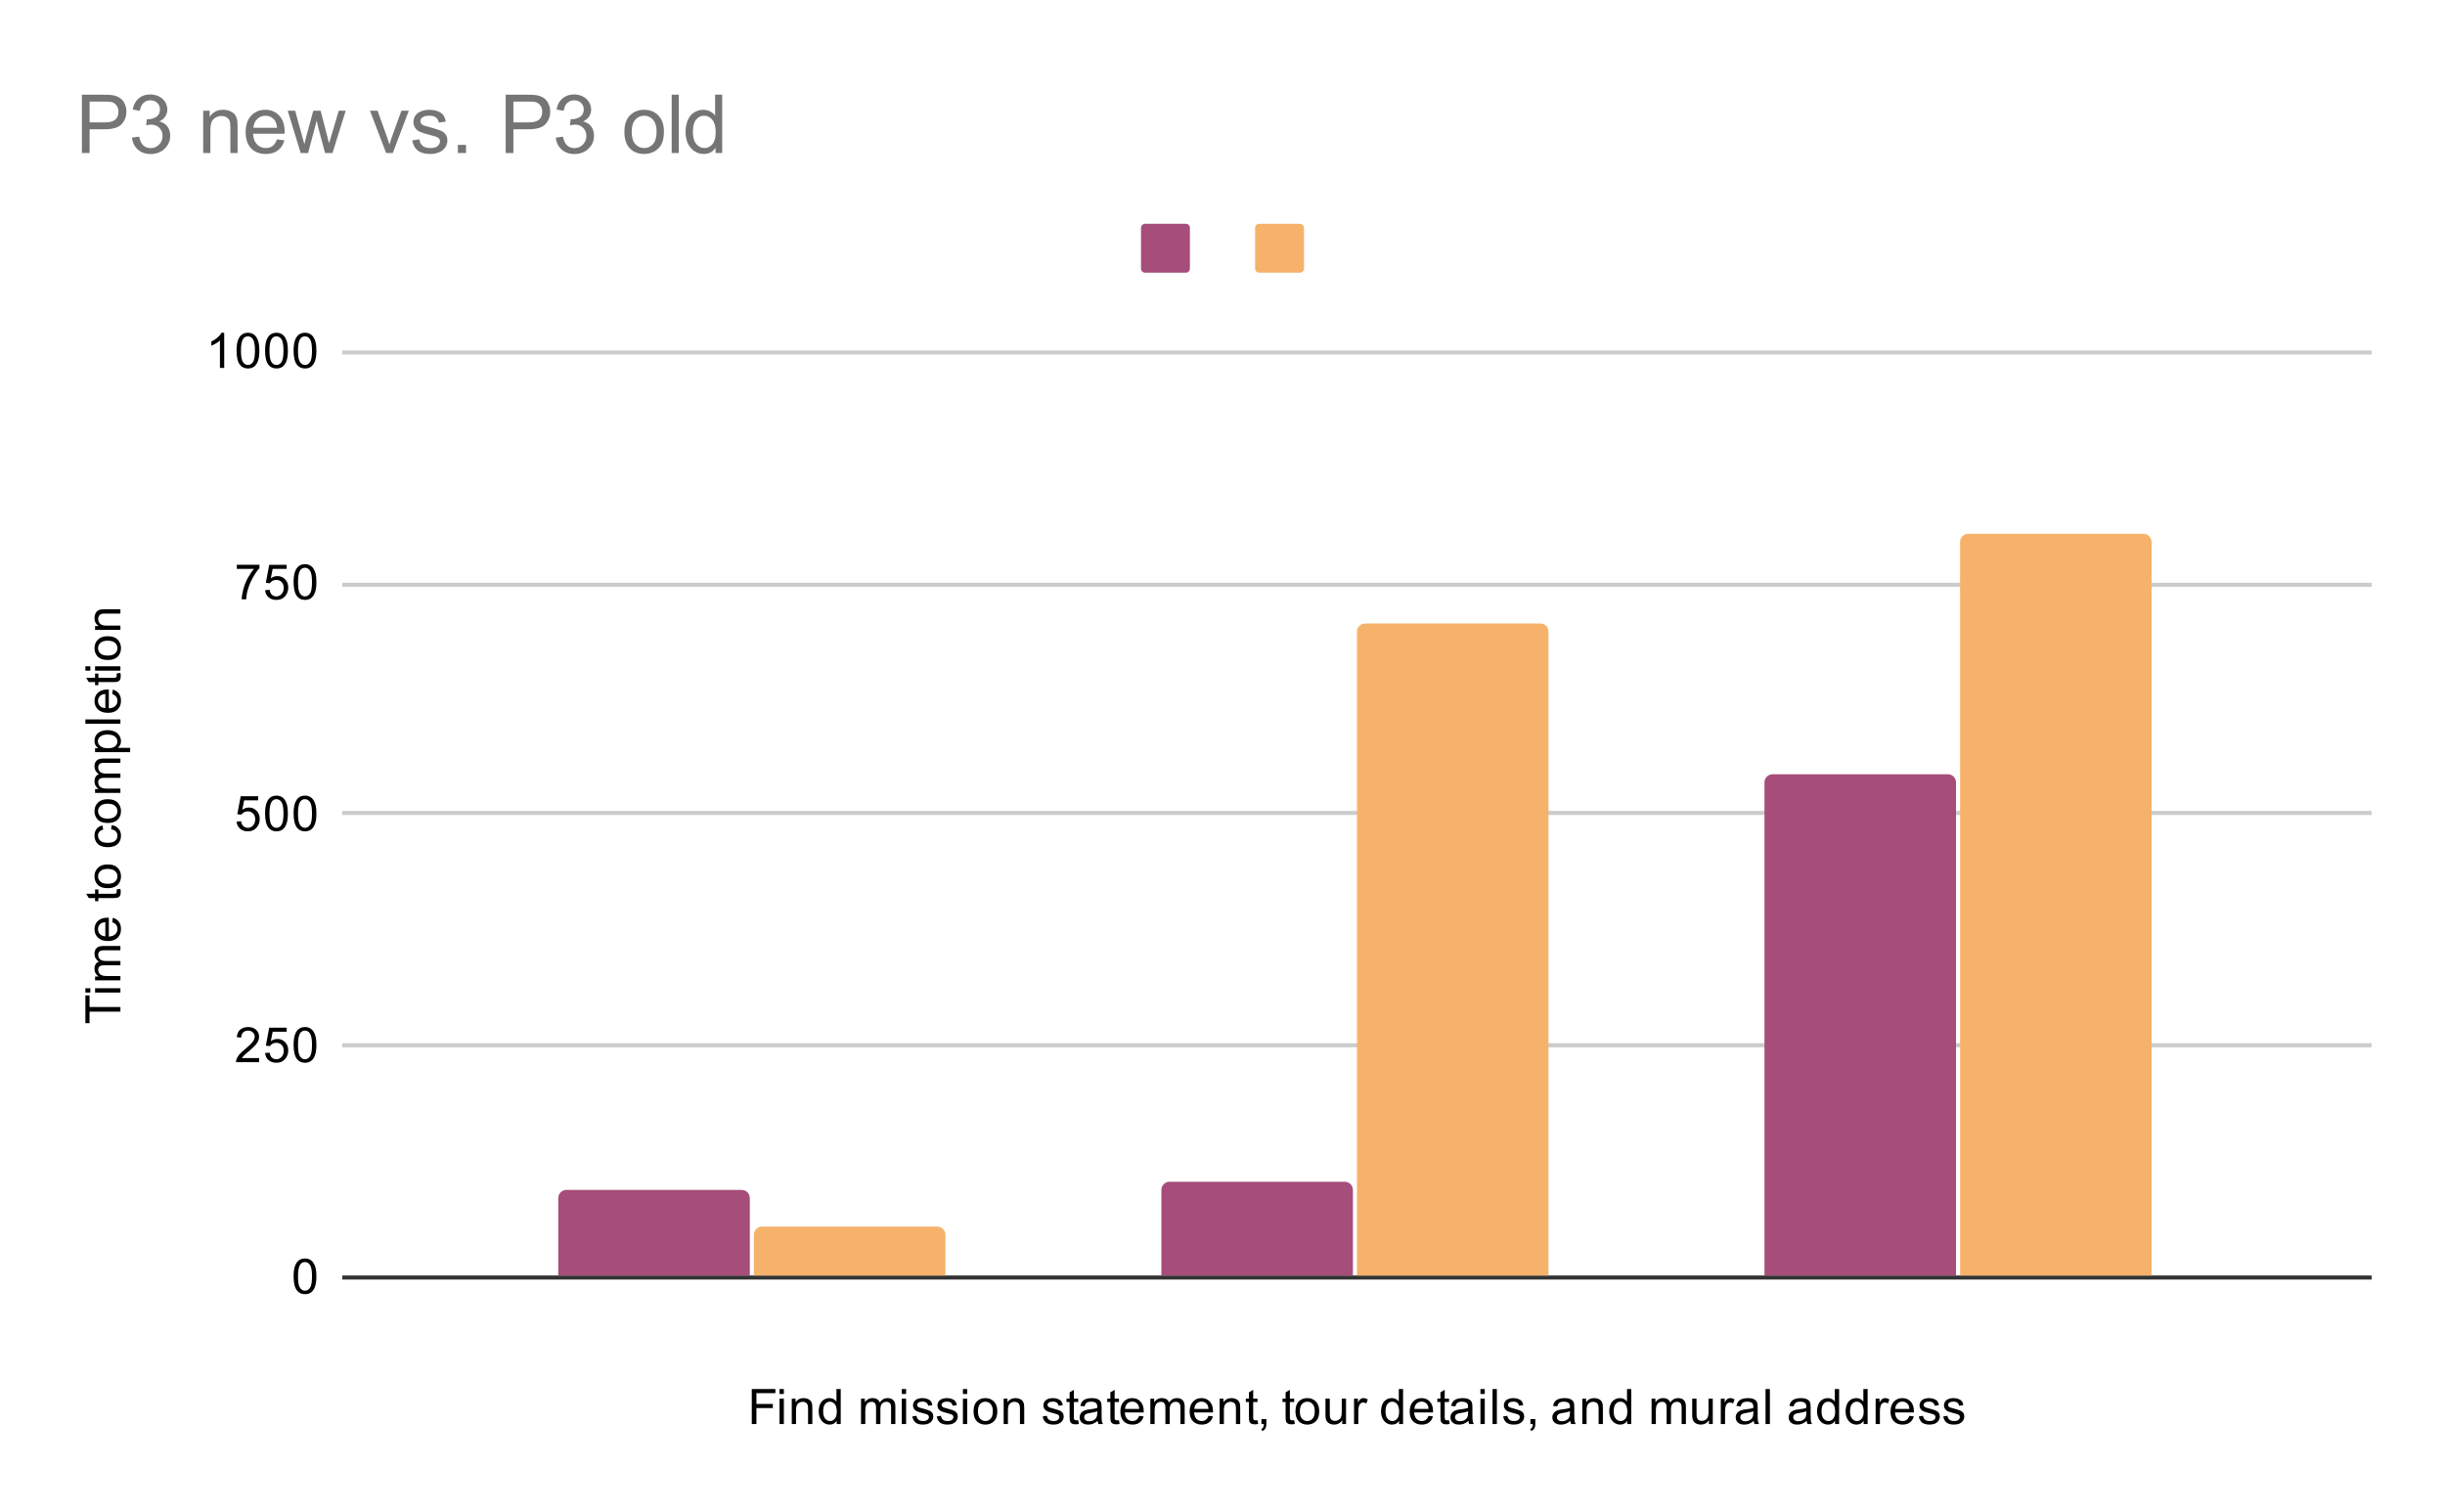<svg version="1.1" viewBox="0.0 0.0 600.0 371.0" fill="none" stroke="none" stroke-linecap="square" stroke-miterlimit="10" width="600" height="371" xmlns:xlink="http://www.w3.org/1999/xlink" xmlns="http://www.w3.org/2000/svg"><path fill="#ffffff" d="M0 0L600.0 0L600.0 371.0L0 371.0L0 0Z" fill-rule="nonzero"/><path stroke="#333333" stroke-width="1.0" stroke-linecap="butt" d="M84.5 313.5L581.5 313.5" fill-rule="nonzero"/><path stroke="#cccccc" stroke-width="1.0" stroke-linecap="butt" d="M84.5 256.5L581.5 256.5" fill-rule="nonzero"/><path stroke="#cccccc" stroke-width="1.0" stroke-linecap="butt" d="M84.5 199.5L581.5 199.5" fill-rule="nonzero"/><path stroke="#cccccc" stroke-width="1.0" stroke-linecap="butt" d="M84.5 143.5L581.5 143.5" fill-rule="nonzero"/><path stroke="#cccccc" stroke-width="1.0" stroke-linecap="butt" d="M84.5 86.5L581.5 86.5" fill-rule="nonzero"/><path stroke="#000000" stroke-width="1.0" stroke-linecap="butt" stroke-opacity="0.0" d="M84.5 294.5L581.5 294.5" fill-rule="nonzero"/><path stroke="#000000" stroke-width="1.0" stroke-linecap="butt" stroke-opacity="0.0" d="M84.5 275.5L581.5 275.5" fill-rule="nonzero"/><path stroke="#000000" stroke-width="1.0" stroke-linecap="butt" stroke-opacity="0.0" d="M84.5 237.5L581.5 237.5" fill-rule="nonzero"/><path stroke="#000000" stroke-width="1.0" stroke-linecap="butt" stroke-opacity="0.0" d="M84.5 218.5L581.5 218.5" fill-rule="nonzero"/><path stroke="#000000" stroke-width="1.0" stroke-linecap="butt" stroke-opacity="0.0" d="M84.5 180.5L581.5 180.5" fill-rule="nonzero"/><path stroke="#000000" stroke-width="1.0" stroke-linecap="butt" stroke-opacity="0.0" d="M84.5 162.5L581.5 162.5" fill-rule="nonzero"/><path stroke="#000000" stroke-width="1.0" stroke-linecap="butt" stroke-opacity="0.0" d="M84.5 124.5L581.5 124.5" fill-rule="nonzero"/><path stroke="#000000" stroke-width="1.0" stroke-linecap="butt" stroke-opacity="0.0" d="M84.5 105.5L581.5 105.5" fill-rule="nonzero"/><clipPath id="id_0"><path d="M84.55 86.283L581.45 86.283L581.45 313.45L84.55 313.45L84.55 86.283Z" clip-rule="nonzero"/></clipPath><path stroke="#000000" stroke-width="0.0" stroke-linecap="butt" stroke-opacity="0.0" clip-path="url(#id_0)" d="M184.0 313.0L137.0 313.0L137.0 294.0C137.0 292.895 137.895 292.0 139.0 292.0L182.0 292.0C183.105 292.0 184.0 292.895 184.0 294.0Z" fill-rule="nonzero"/><path fill="#a64d79" clip-path="url(#id_0)" d="M184.0 313.0L137.0 313.0L137.0 294.0C137.0 292.895 137.895 292.0 139.0 292.0L182.0 292.0C183.105 292.0 184.0 292.895 184.0 294.0Z" fill-rule="nonzero"/><path stroke="#000000" stroke-width="0.0" stroke-linecap="butt" stroke-opacity="0.0" clip-path="url(#id_0)" d="M332.0 313.0L285.0 313.0L285.0 292.0C285.0 290.895 285.895 290.0 287.0 290.0L330.0 290.0C331.105 290.0 332.0 290.895 332.0 292.0Z" fill-rule="nonzero"/><path fill="#a64d79" clip-path="url(#id_0)" d="M332.0 313.0L285.0 313.0L285.0 292.0C285.0 290.895 285.895 290.0 287.0 290.0L330.0 290.0C331.105 290.0 332.0 290.895 332.0 292.0Z" fill-rule="nonzero"/><path stroke="#000000" stroke-width="0.0" stroke-linecap="butt" stroke-opacity="0.0" clip-path="url(#id_0)" d="M480.0 313.0L433.0 313.0L433.0 192.0C433.0 190.895 433.895 190.0 435.0 190.0L478.0 190.0C479.105 190.0 480.0 190.895 480.0 192.0Z" fill-rule="nonzero"/><path fill="#a64d79" clip-path="url(#id_0)" d="M480.0 313.0L433.0 313.0L433.0 192.0C433.0 190.895 433.895 190.0 435.0 190.0L478.0 190.0C479.105 190.0 480.0 190.895 480.0 192.0Z" fill-rule="nonzero"/><path stroke="#000000" stroke-width="0.0" stroke-linecap="butt" stroke-opacity="0.0" clip-path="url(#id_0)" d="M232.0 313.0L185.0 313.0L185.0 303.0C185.0 301.895 185.895 301.0 187.0 301.0L230.0 301.0C231.105 301.0 232.0 301.895 232.0 303.0Z" fill-rule="nonzero"/><path fill="#f6b26b" clip-path="url(#id_0)" d="M232.0 313.0L185.0 313.0L185.0 303.0C185.0 301.895 185.895 301.0 187.0 301.0L230.0 301.0C231.105 301.0 232.0 301.895 232.0 303.0Z" fill-rule="nonzero"/><path stroke="#000000" stroke-width="0.0" stroke-linecap="butt" stroke-opacity="0.0" clip-path="url(#id_0)" d="M380.0 313.0L333.0 313.0L333.0 155.0C333.0 153.895 333.895 153.0 335.0 153.0L378.0 153.0C379.105 153.0 380.0 153.895 380.0 155.0Z" fill-rule="nonzero"/><path fill="#f6b26b" clip-path="url(#id_0)" d="M380.0 313.0L333.0 313.0L333.0 155.0C333.0 153.895 333.895 153.0 335.0 153.0L378.0 153.0C379.105 153.0 380.0 153.895 380.0 155.0Z" fill-rule="nonzero"/><path stroke="#000000" stroke-width="0.0" stroke-linecap="butt" stroke-opacity="0.0" clip-path="url(#id_0)" d="M528.0 313.0L481.0 313.0L481.0 133.0C481.0 131.895 481.895 131.0 483.0 131.0L526.0 131.0C527.105 131.0 528.0 131.895 528.0 133.0Z" fill-rule="nonzero"/><path fill="#f6b26b" clip-path="url(#id_0)" d="M528.0 313.0L481.0 313.0L481.0 133.0C481.0 131.895 481.895 131.0 483.0 131.0L526.0 131.0C527.105 131.0 528.0 131.895 528.0 133.0Z" fill-rule="nonzero"/><path fill="#000000" d="M184.484 349.45L184.484 340.856L190.281 340.856L190.281 341.872L185.625 341.872L185.625 344.528L189.656 344.528L189.656 345.544L185.625 345.544L185.625 349.45L184.484 349.45ZM191.297 342.075L191.297 340.856L192.359 340.856L192.359 342.075L191.297 342.075ZM191.297 349.45L191.297 343.231L192.359 343.231L192.359 349.45L191.297 349.45ZM194.297 349.45L194.297 343.231L195.234 343.231L195.234 344.106Q195.922 343.091 197.219 343.091Q197.781 343.091 198.25 343.294Q198.734 343.497 198.969 343.825Q199.203 344.153 199.297 344.591Q199.344 344.887 199.344 345.622L199.344 349.45L198.297 349.45L198.297 345.669Q198.297 345.012 198.172 344.7Q198.047 344.387 197.734 344.2Q197.422 343.997 197.0 343.997Q196.328 343.997 195.828 344.434Q195.344 344.856 195.344 346.044L195.344 349.45L194.297 349.45ZM205.328 349.45L205.328 348.669Q204.734 349.591 203.594 349.591Q202.844 349.591 202.219 349.184Q201.594 348.762 201.25 348.028Q200.906 347.294 200.906 346.341Q200.906 345.419 201.219 344.653Q201.531 343.887 202.156 343.497Q202.781 343.091 203.547 343.091Q204.109 343.091 204.547 343.325Q204.984 343.559 205.266 343.934L205.266 340.856L206.312 340.856L206.312 349.45L205.328 349.45ZM202.0 346.341Q202.0 347.544 202.5 348.137Q203.0 348.716 203.688 348.716Q204.375 348.716 204.859 348.153Q205.344 347.591 205.344 346.434Q205.344 345.153 204.844 344.559Q204.359 343.966 203.641 343.966Q202.938 343.966 202.469 344.544Q202.0 345.106 202.0 346.341ZM211.297 349.45L211.297 343.231L212.234 343.231L212.234 344.106Q212.531 343.637 213.016 343.372Q213.5 343.091 214.125 343.091Q214.812 343.091 215.25 343.372Q215.703 343.653 215.875 344.169Q216.625 343.091 217.797 343.091Q218.734 343.091 219.219 343.606Q219.719 344.106 219.719 345.184L219.719 349.45L218.672 349.45L218.672 345.528Q218.672 344.903 218.562 344.622Q218.469 344.341 218.203 344.169Q217.938 343.997 217.562 343.997Q216.906 343.997 216.469 344.434Q216.047 344.872 216.047 345.841L216.047 349.45L214.984 349.45L214.984 345.403Q214.984 344.7 214.719 344.356Q214.469 343.997 213.891 343.997Q213.438 343.997 213.062 344.231Q212.688 344.466 212.516 344.919Q212.344 345.372 212.344 346.216L212.344 349.45L211.297 349.45ZM221.297 342.075L221.297 340.856L222.359 340.856L222.359 342.075L221.297 342.075ZM221.297 349.45L221.297 343.231L222.359 343.231L222.359 349.45L221.297 349.45ZM223.875 347.591L224.906 347.434Q225.0 348.059 225.391 348.387Q225.797 348.716 226.531 348.716Q227.25 348.716 227.594 348.434Q227.953 348.137 227.953 347.731Q227.953 347.372 227.641 347.169Q227.422 347.028 226.562 346.809Q225.406 346.512 224.953 346.309Q224.516 346.091 224.281 345.716Q224.047 345.341 224.047 344.872Q224.047 344.466 224.234 344.106Q224.422 343.747 224.75 343.512Q225.0 343.341 225.422 343.216Q225.844 343.091 226.344 343.091Q227.062 343.091 227.609 343.309Q228.172 343.512 228.438 343.872Q228.703 344.231 228.797 344.825L227.766 344.966Q227.703 344.497 227.359 344.231Q227.031 343.95 226.406 343.95Q225.688 343.95 225.375 344.2Q225.062 344.434 225.062 344.762Q225.062 344.966 225.188 345.122Q225.328 345.294 225.594 345.403Q225.75 345.466 226.531 345.669Q227.656 345.981 228.094 346.169Q228.531 346.356 228.781 346.716Q229.031 347.075 229.031 347.622Q229.031 348.153 228.719 348.622Q228.422 349.075 227.844 349.341Q227.266 349.591 226.531 349.591Q225.312 349.591 224.672 349.091Q224.047 348.575 223.875 347.591ZM229.875 347.591L230.906 347.434Q231.0 348.059 231.391 348.387Q231.797 348.716 232.531 348.716Q233.25 348.716 233.594 348.434Q233.953 348.137 233.953 347.731Q233.953 347.372 233.641 347.169Q233.422 347.028 232.562 346.809Q231.406 346.512 230.953 346.309Q230.516 346.091 230.281 345.716Q230.047 345.341 230.047 344.872Q230.047 344.466 230.234 344.106Q230.422 343.747 230.75 343.512Q231.0 343.341 231.422 343.216Q231.844 343.091 232.344 343.091Q233.062 343.091 233.609 343.309Q234.172 343.512 234.438 343.872Q234.703 344.231 234.797 344.825L233.766 344.966Q233.703 344.497 233.359 344.231Q233.031 343.95 232.406 343.95Q231.688 343.95 231.375 344.2Q231.062 344.434 231.062 344.762Q231.062 344.966 231.188 345.122Q231.328 345.294 231.594 345.403Q231.75 345.466 232.531 345.669Q233.656 345.981 234.094 346.169Q234.531 346.356 234.781 346.716Q235.031 347.075 235.031 347.622Q235.031 348.153 234.719 348.622Q234.422 349.075 233.844 349.341Q233.266 349.591 232.531 349.591Q231.312 349.591 230.672 349.091Q230.047 348.575 229.875 347.591ZM236.297 342.075L236.297 340.856L237.359 340.856L237.359 342.075L236.297 342.075ZM236.297 349.45L236.297 343.231L237.359 343.231L237.359 349.45L236.297 349.45ZM238.906 346.341Q238.906 344.606 239.859 343.778Q240.656 343.091 241.812 343.091Q243.094 343.091 243.906 343.934Q244.734 344.762 244.734 346.247Q244.734 347.45 244.375 348.137Q244.016 348.825 243.312 349.216Q242.625 349.591 241.812 349.591Q240.516 349.591 239.703 348.762Q238.906 347.919 238.906 346.341ZM239.984 346.341Q239.984 347.528 240.5 348.122Q241.031 348.716 241.812 348.716Q242.609 348.716 243.125 348.122Q243.641 347.528 243.641 346.309Q243.641 345.153 243.109 344.559Q242.594 343.966 241.812 343.966Q241.031 343.966 240.5 344.559Q239.984 345.137 239.984 346.341ZM246.297 349.45L246.297 343.231L247.234 343.231L247.234 344.106Q247.922 343.091 249.219 343.091Q249.781 343.091 250.25 343.294Q250.734 343.497 250.969 343.825Q251.203 344.153 251.297 344.591Q251.344 344.887 251.344 345.622L251.344 349.45L250.297 349.45L250.297 345.669Q250.297 345.012 250.172 344.7Q250.047 344.387 249.734 344.2Q249.422 343.997 249.0 343.997Q248.328 343.997 247.828 344.434Q247.344 344.856 247.344 346.044L247.344 349.45L246.297 349.45ZM255.875 347.591L256.906 347.434Q257.0 348.059 257.391 348.387Q257.797 348.716 258.531 348.716Q259.25 348.716 259.594 348.434Q259.953 348.137 259.953 347.731Q259.953 347.372 259.641 347.169Q259.422 347.028 258.562 346.809Q257.406 346.512 256.953 346.309Q256.516 346.091 256.281 345.716Q256.047 345.341 256.047 344.872Q256.047 344.466 256.234 344.106Q256.422 343.747 256.75 343.512Q257.0 343.341 257.422 343.216Q257.844 343.091 258.344 343.091Q259.062 343.091 259.609 343.309Q260.172 343.512 260.438 343.872Q260.703 344.231 260.797 344.825L259.766 344.966Q259.703 344.497 259.359 344.231Q259.031 343.95 258.406 343.95Q257.688 343.95 257.375 344.2Q257.062 344.434 257.062 344.762Q257.062 344.966 257.188 345.122Q257.328 345.294 257.594 345.403Q257.75 345.466 258.531 345.669Q259.656 345.981 260.094 346.169Q260.531 346.356 260.781 346.716Q261.031 347.075 261.031 347.622Q261.031 348.153 260.719 348.622Q260.422 349.075 259.844 349.341Q259.266 349.591 258.531 349.591Q257.312 349.591 256.672 349.091Q256.047 348.575 255.875 347.591ZM264.594 348.512L264.75 349.434Q264.297 349.528 263.953 349.528Q263.375 349.528 263.062 349.356Q262.75 349.169 262.609 348.872Q262.484 348.575 262.484 347.622L262.484 344.044L261.719 344.044L261.719 343.231L262.484 343.231L262.484 341.684L263.531 341.059L263.531 343.231L264.594 343.231L264.594 344.044L263.531 344.044L263.531 347.684Q263.531 348.137 263.578 348.262Q263.641 348.387 263.766 348.466Q263.891 348.544 264.125 348.544Q264.312 348.544 264.594 348.512ZM269.359 348.684Q268.766 349.184 268.219 349.387Q267.688 349.591 267.062 349.591Q266.031 349.591 265.484 349.091Q264.938 348.591 264.938 347.809Q264.938 347.356 265.141 346.981Q265.344 346.591 265.688 346.372Q266.031 346.137 266.453 346.028Q266.75 345.934 267.391 345.856Q268.656 345.716 269.266 345.497Q269.266 345.278 269.266 345.231Q269.266 344.575 268.969 344.309Q268.562 343.966 267.766 343.966Q267.031 343.966 266.672 344.231Q266.312 344.481 266.141 345.137L265.109 344.997Q265.25 344.341 265.578 343.934Q265.906 343.528 266.516 343.309Q267.125 343.091 267.922 343.091Q268.719 343.091 269.219 343.278Q269.719 343.466 269.953 343.747Q270.188 344.028 270.281 344.466Q270.328 344.731 270.328 345.434L270.328 346.841Q270.328 348.309 270.391 348.7Q270.469 349.091 270.672 349.45L269.562 349.45Q269.406 349.122 269.359 348.684ZM269.266 346.325Q268.688 346.559 267.547 346.731Q266.891 346.825 266.625 346.95Q266.359 347.059 266.203 347.278Q266.062 347.497 266.062 347.778Q266.062 348.2 266.375 348.481Q266.703 348.762 267.312 348.762Q267.922 348.762 268.391 348.497Q268.875 348.231 269.094 347.762Q269.266 347.403 269.266 346.716L269.266 346.325ZM274.594 348.512L274.75 349.434Q274.297 349.528 273.953 349.528Q273.375 349.528 273.062 349.356Q272.75 349.169 272.609 348.872Q272.484 348.575 272.484 347.622L272.484 344.044L271.719 344.044L271.719 343.231L272.484 343.231L272.484 341.684L273.531 341.059L273.531 343.231L274.594 343.231L274.594 344.044L273.531 344.044L273.531 347.684Q273.531 348.137 273.578 348.262Q273.641 348.387 273.766 348.466Q273.891 348.544 274.125 348.544Q274.312 348.544 274.594 348.512ZM279.547 347.45L280.641 347.575Q280.391 348.528 279.688 349.059Q278.984 349.591 277.906 349.591Q276.547 349.591 275.734 348.747Q274.938 347.903 274.938 346.387Q274.938 344.825 275.75 343.966Q276.562 343.091 277.844 343.091Q279.094 343.091 279.875 343.934Q280.672 344.778 280.672 346.325Q280.672 346.419 280.672 346.606L276.031 346.606Q276.094 347.637 276.609 348.184Q277.125 348.716 277.906 348.716Q278.484 348.716 278.891 348.419Q279.312 348.106 279.547 347.45ZM276.094 345.747L279.562 345.747Q279.5 344.95 279.172 344.559Q278.656 343.95 277.859 343.95Q277.125 343.95 276.625 344.434Q276.141 344.919 276.094 345.747ZM282.297 349.45L282.297 343.231L283.234 343.231L283.234 344.106Q283.531 343.637 284.016 343.372Q284.5 343.091 285.125 343.091Q285.812 343.091 286.25 343.372Q286.703 343.653 286.875 344.169Q287.625 343.091 288.797 343.091Q289.734 343.091 290.219 343.606Q290.719 344.106 290.719 345.184L290.719 349.45L289.672 349.45L289.672 345.528Q289.672 344.903 289.562 344.622Q289.469 344.341 289.203 344.169Q288.938 343.997 288.562 343.997Q287.906 343.997 287.469 344.434Q287.047 344.872 287.047 345.841L287.047 349.45L285.984 349.45L285.984 345.403Q285.984 344.7 285.719 344.356Q285.469 343.997 284.891 343.997Q284.438 343.997 284.062 344.231Q283.688 344.466 283.516 344.919Q283.344 345.372 283.344 346.216L283.344 349.45L282.297 349.45ZM296.547 347.45L297.641 347.575Q297.391 348.528 296.688 349.059Q295.984 349.591 294.906 349.591Q293.547 349.591 292.734 348.747Q291.938 347.903 291.938 346.387Q291.938 344.825 292.75 343.966Q293.562 343.091 294.844 343.091Q296.094 343.091 296.875 343.934Q297.672 344.778 297.672 346.325Q297.672 346.419 297.672 346.606L293.031 346.606Q293.094 347.637 293.609 348.184Q294.125 348.716 294.906 348.716Q295.484 348.716 295.891 348.419Q296.312 348.106 296.547 347.45ZM293.094 345.747L296.562 345.747Q296.5 344.95 296.172 344.559Q295.656 343.95 294.859 343.95Q294.125 343.95 293.625 344.434Q293.141 344.919 293.094 345.747ZM299.297 349.45L299.297 343.231L300.234 343.231L300.234 344.106Q300.922 343.091 302.219 343.091Q302.781 343.091 303.25 343.294Q303.734 343.497 303.969 343.825Q304.203 344.153 304.297 344.591Q304.344 344.887 304.344 345.622L304.344 349.45L303.297 349.45L303.297 345.669Q303.297 345.012 303.172 344.7Q303.047 344.387 302.734 344.2Q302.422 343.997 302.0 343.997Q301.328 343.997 300.828 344.434Q300.344 344.856 300.344 346.044L300.344 349.45L299.297 349.45ZM308.594 348.512L308.75 349.434Q308.297 349.528 307.953 349.528Q307.375 349.528 307.062 349.356Q306.75 349.169 306.609 348.872Q306.484 348.575 306.484 347.622L306.484 344.044L305.719 344.044L305.719 343.231L306.484 343.231L306.484 341.684L307.531 341.059L307.531 343.231L308.594 343.231L308.594 344.044L307.531 344.044L307.531 347.684Q307.531 348.137 307.578 348.262Q307.641 348.387 307.766 348.466Q307.891 348.544 308.125 348.544Q308.312 348.544 308.594 348.512ZM309.562 349.45L309.562 348.247L310.766 348.247L310.766 349.45Q310.766 350.106 310.531 350.512Q310.297 350.934 309.797 351.153L309.5 350.7Q309.828 350.559 309.984 350.262Q310.141 349.981 310.172 349.45L309.562 349.45ZM317.594 348.512L317.75 349.434Q317.297 349.528 316.953 349.528Q316.375 349.528 316.062 349.356Q315.75 349.169 315.609 348.872Q315.484 348.575 315.484 347.622L315.484 344.044L314.719 344.044L314.719 343.231L315.484 343.231L315.484 341.684L316.531 341.059L316.531 343.231L317.594 343.231L317.594 344.044L316.531 344.044L316.531 347.684Q316.531 348.137 316.578 348.262Q316.641 348.387 316.766 348.466Q316.891 348.544 317.125 348.544Q317.312 348.544 317.594 348.512ZM317.906 346.341Q317.906 344.606 318.859 343.778Q319.656 343.091 320.812 343.091Q322.094 343.091 322.906 343.934Q323.734 344.762 323.734 346.247Q323.734 347.45 323.375 348.137Q323.016 348.825 322.312 349.216Q321.625 349.591 320.812 349.591Q319.516 349.591 318.703 348.762Q317.906 347.919 317.906 346.341ZM318.984 346.341Q318.984 347.528 319.5 348.122Q320.031 348.716 320.812 348.716Q321.609 348.716 322.125 348.122Q322.641 347.528 322.641 346.309Q322.641 345.153 322.109 344.559Q321.594 343.966 320.812 343.966Q320.031 343.966 319.5 344.559Q318.984 345.137 318.984 346.341ZM329.375 349.45L329.375 348.528Q328.641 349.591 327.391 349.591Q326.844 349.591 326.359 349.387Q325.891 349.169 325.656 348.856Q325.422 348.528 325.328 348.059Q325.266 347.762 325.266 347.075L325.266 343.231L326.328 343.231L326.328 346.684Q326.328 347.497 326.391 347.794Q326.484 348.2 326.797 348.45Q327.125 348.684 327.609 348.684Q328.078 348.684 328.484 348.45Q328.906 348.2 329.078 347.778Q329.266 347.356 329.266 346.559L329.266 343.231L330.312 343.231L330.312 349.45L329.375 349.45ZM332.281 349.45L332.281 343.231L333.234 343.231L333.234 344.169Q333.594 343.512 333.891 343.309Q334.203 343.091 334.578 343.091Q335.109 343.091 335.656 343.419L335.297 344.403Q334.906 344.169 334.531 344.169Q334.172 344.169 333.891 344.387Q333.625 344.591 333.516 344.966Q333.328 345.528 333.328 346.184L333.328 349.45L332.281 349.45ZM343.328 349.45L343.328 348.669Q342.734 349.591 341.594 349.591Q340.844 349.591 340.219 349.184Q339.594 348.762 339.25 348.028Q338.906 347.294 338.906 346.341Q338.906 345.419 339.219 344.653Q339.531 343.887 340.156 343.497Q340.781 343.091 341.547 343.091Q342.109 343.091 342.547 343.325Q342.984 343.559 343.266 343.934L343.266 340.856L344.312 340.856L344.312 349.45L343.328 349.45ZM340.0 346.341Q340.0 347.544 340.5 348.137Q341.0 348.716 341.688 348.716Q342.375 348.716 342.859 348.153Q343.344 347.591 343.344 346.434Q343.344 345.153 342.844 344.559Q342.359 343.966 341.641 343.966Q340.938 343.966 340.469 344.544Q340.0 345.106 340.0 346.341ZM350.547 347.45L351.641 347.575Q351.391 348.528 350.688 349.059Q349.984 349.591 348.906 349.591Q347.547 349.591 346.734 348.747Q345.938 347.903 345.938 346.387Q345.938 344.825 346.75 343.966Q347.562 343.091 348.844 343.091Q350.094 343.091 350.875 343.934Q351.672 344.778 351.672 346.325Q351.672 346.419 351.672 346.606L347.031 346.606Q347.094 347.637 347.609 348.184Q348.125 348.716 348.906 348.716Q349.484 348.716 349.891 348.419Q350.312 348.106 350.547 347.45ZM347.094 345.747L350.562 345.747Q350.5 344.95 350.172 344.559Q349.656 343.95 348.859 343.95Q348.125 343.95 347.625 344.434Q347.141 344.919 347.094 345.747ZM355.594 348.512L355.75 349.434Q355.297 349.528 354.953 349.528Q354.375 349.528 354.062 349.356Q353.75 349.169 353.609 348.872Q353.484 348.575 353.484 347.622L353.484 344.044L352.719 344.044L352.719 343.231L353.484 343.231L353.484 341.684L354.531 341.059L354.531 343.231L355.594 343.231L355.594 344.044L354.531 344.044L354.531 347.684Q354.531 348.137 354.578 348.262Q354.641 348.387 354.766 348.466Q354.891 348.544 355.125 348.544Q355.312 348.544 355.594 348.512ZM360.359 348.684Q359.766 349.184 359.219 349.387Q358.688 349.591 358.062 349.591Q357.031 349.591 356.484 349.091Q355.938 348.591 355.938 347.809Q355.938 347.356 356.141 346.981Q356.344 346.591 356.688 346.372Q357.031 346.137 357.453 346.028Q357.75 345.934 358.391 345.856Q359.656 345.716 360.266 345.497Q360.266 345.278 360.266 345.231Q360.266 344.575 359.969 344.309Q359.562 343.966 358.766 343.966Q358.031 343.966 357.672 344.231Q357.312 344.481 357.141 345.137L356.109 344.997Q356.25 344.341 356.578 343.934Q356.906 343.528 357.516 343.309Q358.125 343.091 358.922 343.091Q359.719 343.091 360.219 343.278Q360.719 343.466 360.953 343.747Q361.188 344.028 361.281 344.466Q361.328 344.731 361.328 345.434L361.328 346.841Q361.328 348.309 361.391 348.7Q361.469 349.091 361.672 349.45L360.562 349.45Q360.406 349.122 360.359 348.684ZM360.266 346.325Q359.688 346.559 358.547 346.731Q357.891 346.825 357.625 346.95Q357.359 347.059 357.203 347.278Q357.062 347.497 357.062 347.778Q357.062 348.2 357.375 348.481Q357.703 348.762 358.312 348.762Q358.922 348.762 359.391 348.497Q359.875 348.231 360.094 347.762Q360.266 347.403 360.266 346.716L360.266 346.325ZM363.297 342.075L363.297 340.856L364.359 340.856L364.359 342.075L363.297 342.075ZM363.297 349.45L363.297 343.231L364.359 343.231L364.359 349.45L363.297 349.45ZM366.266 349.45L366.266 340.856L367.328 340.856L367.328 349.45L366.266 349.45ZM368.875 347.591L369.906 347.434Q370.0 348.059 370.391 348.387Q370.797 348.716 371.531 348.716Q372.25 348.716 372.594 348.434Q372.953 348.137 372.953 347.731Q372.953 347.372 372.641 347.169Q372.422 347.028 371.562 346.809Q370.406 346.512 369.953 346.309Q369.516 346.091 369.281 345.716Q369.047 345.341 369.047 344.872Q369.047 344.466 369.234 344.106Q369.422 343.747 369.75 343.512Q370.0 343.341 370.422 343.216Q370.844 343.091 371.344 343.091Q372.062 343.091 372.609 343.309Q373.172 343.512 373.438 343.872Q373.703 344.231 373.797 344.825L372.766 344.966Q372.703 344.497 372.359 344.231Q372.031 343.95 371.406 343.95Q370.688 343.95 370.375 344.2Q370.062 344.434 370.062 344.762Q370.062 344.966 370.188 345.122Q370.328 345.294 370.594 345.403Q370.75 345.466 371.531 345.669Q372.656 345.981 373.094 346.169Q373.531 346.356 373.781 346.716Q374.031 347.075 374.031 347.622Q374.031 348.153 373.719 348.622Q373.422 349.075 372.844 349.341Q372.266 349.591 371.531 349.591Q370.312 349.591 369.672 349.091Q369.047 348.575 368.875 347.591ZM375.562 349.45L375.562 348.247L376.766 348.247L376.766 349.45Q376.766 350.106 376.531 350.512Q376.297 350.934 375.797 351.153L375.5 350.7Q375.828 350.559 375.984 350.262Q376.141 349.981 376.172 349.45L375.562 349.45ZM385.359 348.684Q384.766 349.184 384.219 349.387Q383.688 349.591 383.062 349.591Q382.031 349.591 381.484 349.091Q380.938 348.591 380.938 347.809Q380.938 347.356 381.141 346.981Q381.344 346.591 381.688 346.372Q382.031 346.137 382.453 346.028Q382.75 345.934 383.391 345.856Q384.656 345.716 385.266 345.497Q385.266 345.278 385.266 345.231Q385.266 344.575 384.969 344.309Q384.562 343.966 383.766 343.966Q383.031 343.966 382.672 344.231Q382.312 344.481 382.141 345.137L381.109 344.997Q381.25 344.341 381.578 343.934Q381.906 343.528 382.516 343.309Q383.125 343.091 383.922 343.091Q384.719 343.091 385.219 343.278Q385.719 343.466 385.953 343.747Q386.188 344.028 386.281 344.466Q386.328 344.731 386.328 345.434L386.328 346.841Q386.328 348.309 386.391 348.7Q386.469 349.091 386.672 349.45L385.562 349.45Q385.406 349.122 385.359 348.684ZM385.266 346.325Q384.688 346.559 383.547 346.731Q382.891 346.825 382.625 346.95Q382.359 347.059 382.203 347.278Q382.062 347.497 382.062 347.778Q382.062 348.2 382.375 348.481Q382.703 348.762 383.312 348.762Q383.922 348.762 384.391 348.497Q384.875 348.231 385.094 347.762Q385.266 347.403 385.266 346.716L385.266 346.325ZM388.297 349.45L388.297 343.231L389.234 343.231L389.234 344.106Q389.922 343.091 391.219 343.091Q391.781 343.091 392.25 343.294Q392.734 343.497 392.969 343.825Q393.203 344.153 393.297 344.591Q393.344 344.887 393.344 345.622L393.344 349.45L392.297 349.45L392.297 345.669Q392.297 345.012 392.172 344.7Q392.047 344.387 391.734 344.2Q391.422 343.997 391.0 343.997Q390.328 343.997 389.828 344.434Q389.344 344.856 389.344 346.044L389.344 349.45L388.297 349.45ZM399.328 349.45L399.328 348.669Q398.734 349.591 397.594 349.591Q396.844 349.591 396.219 349.184Q395.594 348.762 395.25 348.028Q394.906 347.294 394.906 346.341Q394.906 345.419 395.219 344.653Q395.531 343.887 396.156 343.497Q396.781 343.091 397.547 343.091Q398.109 343.091 398.547 343.325Q398.984 343.559 399.266 343.934L399.266 340.856L400.312 340.856L400.312 349.45L399.328 349.45ZM396.0 346.341Q396.0 347.544 396.5 348.137Q397.0 348.716 397.688 348.716Q398.375 348.716 398.859 348.153Q399.344 347.591 399.344 346.434Q399.344 345.153 398.844 344.559Q398.359 343.966 397.641 343.966Q396.938 343.966 396.469 344.544Q396.0 345.106 396.0 346.341ZM405.297 349.45L405.297 343.231L406.234 343.231L406.234 344.106Q406.531 343.637 407.016 343.372Q407.5 343.091 408.125 343.091Q408.812 343.091 409.25 343.372Q409.703 343.653 409.875 344.169Q410.625 343.091 411.797 343.091Q412.734 343.091 413.219 343.606Q413.719 344.106 413.719 345.184L413.719 349.45L412.672 349.45L412.672 345.528Q412.672 344.903 412.562 344.622Q412.469 344.341 412.203 344.169Q411.938 343.997 411.562 343.997Q410.906 343.997 410.469 344.434Q410.047 344.872 410.047 345.841L410.047 349.45L408.984 349.45L408.984 345.403Q408.984 344.7 408.719 344.356Q408.469 343.997 407.891 343.997Q407.438 343.997 407.062 344.231Q406.688 344.466 406.516 344.919Q406.344 345.372 406.344 346.216L406.344 349.45L405.297 349.45ZM419.375 349.45L419.375 348.528Q418.641 349.591 417.391 349.591Q416.844 349.591 416.359 349.387Q415.891 349.169 415.656 348.856Q415.422 348.528 415.328 348.059Q415.266 347.762 415.266 347.075L415.266 343.231L416.328 343.231L416.328 346.684Q416.328 347.497 416.391 347.794Q416.484 348.2 416.797 348.45Q417.125 348.684 417.609 348.684Q418.078 348.684 418.484 348.45Q418.906 348.2 419.078 347.778Q419.266 347.356 419.266 346.559L419.266 343.231L420.312 343.231L420.312 349.45L419.375 349.45ZM422.281 349.45L422.281 343.231L423.234 343.231L423.234 344.169Q423.594 343.512 423.891 343.309Q424.203 343.091 424.578 343.091Q425.109 343.091 425.656 343.419L425.297 344.403Q424.906 344.169 424.531 344.169Q424.172 344.169 423.891 344.387Q423.625 344.591 423.516 344.966Q423.328 345.528 423.328 346.184L423.328 349.45L422.281 349.45ZM430.359 348.684Q429.766 349.184 429.219 349.387Q428.688 349.591 428.062 349.591Q427.031 349.591 426.484 349.091Q425.938 348.591 425.938 347.809Q425.938 347.356 426.141 346.981Q426.344 346.591 426.688 346.372Q427.031 346.137 427.453 346.028Q427.75 345.934 428.391 345.856Q429.656 345.716 430.266 345.497Q430.266 345.278 430.266 345.231Q430.266 344.575 429.969 344.309Q429.562 343.966 428.766 343.966Q428.031 343.966 427.672 344.231Q427.312 344.481 427.141 345.137L426.109 344.997Q426.25 344.341 426.578 343.934Q426.906 343.528 427.516 343.309Q428.125 343.091 428.922 343.091Q429.719 343.091 430.219 343.278Q430.719 343.466 430.953 343.747Q431.188 344.028 431.281 344.466Q431.328 344.731 431.328 345.434L431.328 346.841Q431.328 348.309 431.391 348.7Q431.469 349.091 431.672 349.45L430.562 349.45Q430.406 349.122 430.359 348.684ZM430.266 346.325Q429.688 346.559 428.547 346.731Q427.891 346.825 427.625 346.95Q427.359 347.059 427.203 347.278Q427.062 347.497 427.062 347.778Q427.062 348.2 427.375 348.481Q427.703 348.762 428.312 348.762Q428.922 348.762 429.391 348.497Q429.875 348.231 430.094 347.762Q430.266 347.403 430.266 346.716L430.266 346.325ZM433.266 349.45L433.266 340.856L434.328 340.856L434.328 349.45L433.266 349.45ZM443.359 348.684Q442.766 349.184 442.219 349.387Q441.688 349.591 441.062 349.591Q440.031 349.591 439.484 349.091Q438.938 348.591 438.938 347.809Q438.938 347.356 439.141 346.981Q439.344 346.591 439.688 346.372Q440.031 346.137 440.453 346.028Q440.75 345.934 441.391 345.856Q442.656 345.716 443.266 345.497Q443.266 345.278 443.266 345.231Q443.266 344.575 442.969 344.309Q442.562 343.966 441.766 343.966Q441.031 343.966 440.672 344.231Q440.312 344.481 440.141 345.137L439.109 344.997Q439.25 344.341 439.578 343.934Q439.906 343.528 440.516 343.309Q441.125 343.091 441.922 343.091Q442.719 343.091 443.219 343.278Q443.719 343.466 443.953 343.747Q444.188 344.028 444.281 344.466Q444.328 344.731 444.328 345.434L444.328 346.841Q444.328 348.309 444.391 348.7Q444.469 349.091 444.672 349.45L443.562 349.45Q443.406 349.122 443.359 348.684ZM443.266 346.325Q442.688 346.559 441.547 346.731Q440.891 346.825 440.625 346.95Q440.359 347.059 440.203 347.278Q440.062 347.497 440.062 347.778Q440.062 348.2 440.375 348.481Q440.703 348.762 441.312 348.762Q441.922 348.762 442.391 348.497Q442.875 348.231 443.094 347.762Q443.266 347.403 443.266 346.716L443.266 346.325ZM450.328 349.45L450.328 348.669Q449.734 349.591 448.594 349.591Q447.844 349.591 447.219 349.184Q446.594 348.762 446.25 348.028Q445.906 347.294 445.906 346.341Q445.906 345.419 446.219 344.653Q446.531 343.887 447.156 343.497Q447.781 343.091 448.547 343.091Q449.109 343.091 449.547 343.325Q449.984 343.559 450.266 343.934L450.266 340.856L451.312 340.856L451.312 349.45L450.328 349.45ZM447.0 346.341Q447.0 347.544 447.5 348.137Q448.0 348.716 448.688 348.716Q449.375 348.716 449.859 348.153Q450.344 347.591 450.344 346.434Q450.344 345.153 449.844 344.559Q449.359 343.966 448.641 343.966Q447.938 343.966 447.469 344.544Q447.0 345.106 447.0 346.341ZM457.328 349.45L457.328 348.669Q456.734 349.591 455.594 349.591Q454.844 349.591 454.219 349.184Q453.594 348.762 453.25 348.028Q452.906 347.294 452.906 346.341Q452.906 345.419 453.219 344.653Q453.531 343.887 454.156 343.497Q454.781 343.091 455.547 343.091Q456.109 343.091 456.547 343.325Q456.984 343.559 457.266 343.934L457.266 340.856L458.312 340.856L458.312 349.45L457.328 349.45ZM454.0 346.341Q454.0 347.544 454.5 348.137Q455.0 348.716 455.688 348.716Q456.375 348.716 456.859 348.153Q457.344 347.591 457.344 346.434Q457.344 345.153 456.844 344.559Q456.359 343.966 455.641 343.966Q454.938 343.966 454.469 344.544Q454.0 345.106 454.0 346.341ZM460.281 349.45L460.281 343.231L461.234 343.231L461.234 344.169Q461.594 343.512 461.891 343.309Q462.203 343.091 462.578 343.091Q463.109 343.091 463.656 343.419L463.297 344.403Q462.906 344.169 462.531 344.169Q462.172 344.169 461.891 344.387Q461.625 344.591 461.516 344.966Q461.328 345.528 461.328 346.184L461.328 349.45L460.281 349.45ZM468.547 347.45L469.641 347.575Q469.391 348.528 468.688 349.059Q467.984 349.591 466.906 349.591Q465.547 349.591 464.734 348.747Q463.938 347.903 463.938 346.387Q463.938 344.825 464.75 343.966Q465.562 343.091 466.844 343.091Q468.094 343.091 468.875 343.934Q469.672 344.778 469.672 346.325Q469.672 346.419 469.672 346.606L465.031 346.606Q465.094 347.637 465.609 348.184Q466.125 348.716 466.906 348.716Q467.484 348.716 467.891 348.419Q468.312 348.106 468.547 347.45ZM465.094 345.747L468.562 345.747Q468.5 344.95 468.172 344.559Q467.656 343.95 466.859 343.95Q466.125 343.95 465.625 344.434Q465.141 344.919 465.094 345.747ZM470.875 347.591L471.906 347.434Q472.0 348.059 472.391 348.387Q472.797 348.716 473.531 348.716Q474.25 348.716 474.594 348.434Q474.953 348.137 474.953 347.731Q474.953 347.372 474.641 347.169Q474.422 347.028 473.562 346.809Q472.406 346.512 471.953 346.309Q471.516 346.091 471.281 345.716Q471.047 345.341 471.047 344.872Q471.047 344.466 471.234 344.106Q471.422 343.747 471.75 343.512Q472.0 343.341 472.422 343.216Q472.844 343.091 473.344 343.091Q474.062 343.091 474.609 343.309Q475.172 343.512 475.438 343.872Q475.703 344.231 475.797 344.825L474.766 344.966Q474.703 344.497 474.359 344.231Q474.031 343.95 473.406 343.95Q472.688 343.95 472.375 344.2Q472.062 344.434 472.062 344.762Q472.062 344.966 472.188 345.122Q472.328 345.294 472.594 345.403Q472.75 345.466 473.531 345.669Q474.656 345.981 475.094 346.169Q475.531 346.356 475.781 346.716Q476.031 347.075 476.031 347.622Q476.031 348.153 475.719 348.622Q475.422 349.075 474.844 349.341Q474.266 349.591 473.531 349.591Q472.312 349.591 471.672 349.091Q471.047 348.575 470.875 347.591ZM476.875 347.591L477.906 347.434Q478.0 348.059 478.391 348.387Q478.797 348.716 479.531 348.716Q480.25 348.716 480.594 348.434Q480.953 348.137 480.953 347.731Q480.953 347.372 480.641 347.169Q480.422 347.028 479.562 346.809Q478.406 346.512 477.953 346.309Q477.516 346.091 477.281 345.716Q477.047 345.341 477.047 344.872Q477.047 344.466 477.234 344.106Q477.422 343.747 477.75 343.512Q478.0 343.341 478.422 343.216Q478.844 343.091 479.344 343.091Q480.062 343.091 480.609 343.309Q481.172 343.512 481.438 343.872Q481.703 344.231 481.797 344.825L480.766 344.966Q480.703 344.497 480.359 344.231Q480.031 343.95 479.406 343.95Q478.688 343.95 478.375 344.2Q478.062 344.434 478.062 344.762Q478.062 344.966 478.188 345.122Q478.328 345.294 478.594 345.403Q478.75 345.466 479.531 345.669Q480.656 345.981 481.094 346.169Q481.531 346.356 481.781 346.716Q482.031 347.075 482.031 347.622Q482.031 348.153 481.719 348.622Q481.422 349.075 480.844 349.341Q480.266 349.591 479.531 349.591Q478.312 349.591 477.672 349.091Q477.047 348.575 476.875 347.591Z" fill-rule="nonzero"/><path fill="#000000" d="M29.55 248.257L21.972 248.257L21.972 251.085L20.956 251.085L20.956 244.273L21.972 244.273L21.972 247.117L29.55 247.117L29.55 248.257ZM22.175 243.57L20.956 243.57L20.956 242.507L22.175 242.507L22.175 243.57ZM29.55 243.57L23.331 243.57L23.331 242.507L29.55 242.507L29.55 243.57ZM29.55 240.57L23.331 240.57L23.331 239.632L24.206 239.632Q23.738 239.335 23.472 238.851Q23.191 238.367 23.191 237.742Q23.191 237.054 23.472 236.617Q23.753 236.164 24.269 235.992Q23.191 235.242 23.191 234.07Q23.191 233.132 23.706 232.648Q24.206 232.148 25.284 232.148L29.55 232.148L29.55 233.195L25.628 233.195Q25.003 233.195 24.722 233.304Q24.441 233.398 24.269 233.664Q24.097 233.929 24.097 234.304Q24.097 234.96 24.534 235.398Q24.972 235.82 25.941 235.82L29.55 235.82L29.55 236.882L25.503 236.882Q24.8 236.882 24.456 237.148Q24.097 237.398 24.097 237.976Q24.097 238.429 24.331 238.804Q24.566 239.179 25.019 239.351Q25.472 239.523 26.316 239.523L29.55 239.523L29.55 240.57ZM27.55 226.32L27.675 225.226Q28.628 225.476 29.159 226.179Q29.691 226.882 29.691 227.96Q29.691 229.32 28.847 230.132Q28.003 230.929 26.488 230.929Q24.925 230.929 24.066 230.117Q23.191 229.304 23.191 228.023Q23.191 226.773 24.034 225.992Q24.878 225.195 26.425 225.195Q26.519 225.195 26.706 225.195L26.706 229.835Q27.738 229.773 28.284 229.257Q28.816 228.742 28.816 227.96Q28.816 227.382 28.519 226.976Q28.206 226.554 27.55 226.32ZM25.847 229.773L25.847 226.304Q25.05 226.367 24.659 226.695Q24.05 227.21 24.05 228.007Q24.05 228.742 24.534 229.242Q25.019 229.726 25.847 229.773ZM28.613 218.273L29.534 218.117Q29.628 218.57 29.628 218.914Q29.628 219.492 29.456 219.804Q29.269 220.117 28.972 220.257Q28.675 220.382 27.722 220.382L24.144 220.382L24.144 221.148L23.331 221.148L23.331 220.382L21.784 220.382L21.159 219.335L23.331 219.335L23.331 218.273L24.144 218.273L24.144 219.335L27.784 219.335Q28.238 219.335 28.363 219.289Q28.488 219.226 28.566 219.101Q28.644 218.976 28.644 218.742Q28.644 218.554 28.613 218.273ZM26.441 217.96Q24.706 217.96 23.878 217.007Q23.191 216.21 23.191 215.054Q23.191 213.773 24.034 212.96Q24.863 212.132 26.347 212.132Q27.55 212.132 28.238 212.492Q28.925 212.851 29.316 213.554Q29.691 214.242 29.691 215.054Q29.691 216.351 28.863 217.164Q28.019 217.96 26.441 217.96ZM26.441 216.882Q27.628 216.882 28.222 216.367Q28.816 215.835 28.816 215.054Q28.816 214.257 28.222 213.742Q27.628 213.226 26.409 213.226Q25.253 213.226 24.659 213.757Q24.066 214.273 24.066 215.054Q24.066 215.835 24.659 216.367Q25.238 216.882 26.441 216.882ZM27.269 203.507L27.409 202.476Q28.472 202.648 29.081 203.351Q29.691 204.054 29.691 205.07Q29.691 206.351 28.863 207.132Q28.019 207.898 26.456 207.898Q25.456 207.898 24.706 207.57Q23.941 207.226 23.566 206.554Q23.191 205.867 23.191 205.054Q23.191 204.054 23.706 203.414Q24.206 202.757 25.159 202.57L25.316 203.601Q24.691 203.742 24.378 204.117Q24.05 204.492 24.05 205.023Q24.05 205.82 24.628 206.32Q25.191 206.82 26.425 206.82Q27.691 206.82 28.253 206.335Q28.816 205.851 28.816 205.085Q28.816 204.46 28.441 204.054Q28.066 203.632 27.269 203.507ZM26.441 201.96Q24.706 201.96 23.878 201.007Q23.191 200.21 23.191 199.054Q23.191 197.773 24.034 196.96Q24.863 196.132 26.347 196.132Q27.55 196.132 28.238 196.492Q28.925 196.851 29.316 197.554Q29.691 198.242 29.691 199.054Q29.691 200.351 28.863 201.164Q28.019 201.96 26.441 201.96ZM26.441 200.882Q27.628 200.882 28.222 200.367Q28.816 199.835 28.816 199.054Q28.816 198.257 28.222 197.742Q27.628 197.226 26.409 197.226Q25.253 197.226 24.659 197.757Q24.066 198.273 24.066 199.054Q24.066 199.835 24.659 200.367Q25.238 200.882 26.441 200.882ZM29.55 194.57L23.331 194.57L23.331 193.632L24.206 193.632Q23.738 193.335 23.472 192.851Q23.191 192.367 23.191 191.742Q23.191 191.054 23.472 190.617Q23.753 190.164 24.269 189.992Q23.191 189.242 23.191 188.07Q23.191 187.132 23.706 186.648Q24.206 186.148 25.284 186.148L29.55 186.148L29.55 187.195L25.628 187.195Q25.003 187.195 24.722 187.304Q24.441 187.398 24.269 187.664Q24.097 187.929 24.097 188.304Q24.097 188.96 24.534 189.398Q24.972 189.82 25.941 189.82L29.55 189.82L29.55 190.882L25.503 190.882Q24.8 190.882 24.456 191.148Q24.097 191.398 24.097 191.976Q24.097 192.429 24.331 192.804Q24.566 193.179 25.019 193.351Q25.472 193.523 26.316 193.523L29.55 193.523L29.55 194.57ZM31.941 184.57L23.331 184.57L23.331 183.617L24.128 183.617Q23.659 183.273 23.425 182.851Q23.191 182.414 23.191 181.804Q23.191 181.007 23.597 180.398Q24.003 179.789 24.753 179.492Q25.503 179.179 26.394 179.179Q27.347 179.179 28.113 179.523Q28.878 179.851 29.284 180.507Q29.691 181.164 29.691 181.882Q29.691 182.414 29.472 182.835Q29.238 183.257 28.909 183.523L31.941 183.523L31.941 184.57ZM26.472 183.617Q27.675 183.617 28.253 183.132Q28.816 182.648 28.816 181.96Q28.816 181.257 28.222 180.757Q27.628 180.257 26.378 180.257Q25.191 180.257 24.613 180.742Q24.019 181.226 24.019 181.914Q24.019 182.585 24.644 183.101Q25.269 183.617 26.472 183.617ZM29.55 177.601L20.956 177.601L20.956 176.539L29.55 176.539L29.55 177.601ZM27.55 170.32L27.675 169.226Q28.628 169.476 29.159 170.179Q29.691 170.882 29.691 171.96Q29.691 173.32 28.847 174.132Q28.003 174.929 26.488 174.929Q24.925 174.929 24.066 174.117Q23.191 173.304 23.191 172.023Q23.191 170.773 24.034 169.992Q24.878 169.195 26.425 169.195Q26.519 169.195 26.706 169.195L26.706 173.835Q27.738 173.773 28.284 173.257Q28.816 172.742 28.816 171.96Q28.816 171.382 28.519 170.976Q28.206 170.554 27.55 170.32ZM25.847 173.773L25.847 170.304Q25.05 170.367 24.659 170.695Q24.05 171.21 24.05 172.007Q24.05 172.742 24.534 173.242Q25.019 173.726 25.847 173.773ZM28.613 165.273L29.534 165.117Q29.628 165.57 29.628 165.914Q29.628 166.492 29.456 166.804Q29.269 167.117 28.972 167.257Q28.675 167.382 27.722 167.382L24.144 167.382L24.144 168.148L23.331 168.148L23.331 167.382L21.784 167.382L21.159 166.335L23.331 166.335L23.331 165.273L24.144 165.273L24.144 166.335L27.784 166.335Q28.238 166.335 28.363 166.289Q28.488 166.226 28.566 166.101Q28.644 165.976 28.644 165.742Q28.644 165.554 28.613 165.273ZM22.175 164.57L20.956 164.57L20.956 163.507L22.175 163.507L22.175 164.57ZM29.55 164.57L23.331 164.57L23.331 163.507L29.55 163.507L29.55 164.57ZM26.441 161.96Q24.706 161.96 23.878 161.007Q23.191 160.21 23.191 159.054Q23.191 157.773 24.034 156.96Q24.863 156.132 26.347 156.132Q27.55 156.132 28.238 156.492Q28.925 156.851 29.316 157.554Q29.691 158.242 29.691 159.054Q29.691 160.351 28.863 161.164Q28.019 161.96 26.441 161.96ZM26.441 160.882Q27.628 160.882 28.222 160.367Q28.816 159.835 28.816 159.054Q28.816 158.257 28.222 157.742Q27.628 157.226 26.409 157.226Q25.253 157.226 24.659 157.757Q24.066 158.273 24.066 159.054Q24.066 159.835 24.659 160.367Q25.238 160.882 26.441 160.882ZM29.55 154.57L23.331 154.57L23.331 153.632L24.206 153.632Q23.191 152.945 23.191 151.648Q23.191 151.085 23.394 150.617Q23.597 150.132 23.925 149.898Q24.253 149.664 24.691 149.57Q24.988 149.523 25.722 149.523L29.55 149.523L29.55 150.57L25.769 150.57Q25.113 150.57 24.8 150.695Q24.488 150.82 24.3 151.132Q24.097 151.445 24.097 151.867Q24.097 152.539 24.534 153.039Q24.956 153.523 26.144 153.523L29.55 153.523L29.55 154.57Z" fill-rule="nonzero"/><path fill="#000000" d="M72.05 313.216Q72.05 311.684 72.362 310.762Q72.675 309.825 73.284 309.325Q73.909 308.825 74.847 308.825Q75.534 308.825 76.05 309.106Q76.581 309.387 76.925 309.919Q77.269 310.434 77.456 311.184Q77.644 311.934 77.644 313.216Q77.644 314.731 77.331 315.653Q77.034 316.575 76.409 317.091Q75.8 317.591 74.847 317.591Q73.612 317.591 72.894 316.7Q72.05 315.637 72.05 313.216ZM73.128 313.216Q73.128 315.325 73.628 316.028Q74.128 316.731 74.847 316.731Q75.581 316.731 76.066 316.028Q76.566 315.325 76.566 313.216Q76.566 311.091 76.066 310.403Q75.581 309.7 74.831 309.7Q74.112 309.7 73.675 310.309Q73.128 311.091 73.128 313.216Z" fill-rule="nonzero"/><path fill="#000000" d="M63.597 259.643L63.597 260.658L57.909 260.658Q57.909 260.283 58.034 259.924Q58.253 259.346 58.722 258.783Q59.206 258.221 60.112 257.486Q61.519 256.33 62.003 255.658Q62.503 254.986 62.503 254.393Q62.503 253.768 62.05 253.346Q61.597 252.908 60.878 252.908Q60.112 252.908 59.659 253.361Q59.206 253.815 59.191 254.627L58.112 254.518Q58.222 253.299 58.941 252.674Q59.675 252.033 60.909 252.033Q62.144 252.033 62.862 252.721Q63.581 253.408 63.581 254.424Q63.581 254.94 63.362 255.44Q63.159 255.924 62.659 256.486Q62.175 257.033 61.05 257.986Q60.097 258.783 59.816 259.08Q59.55 259.361 59.378 259.643L63.597 259.643ZM65.05 258.408L66.159 258.315Q66.284 259.127 66.722 259.533Q67.175 259.94 67.816 259.94Q68.566 259.94 69.097 259.361Q69.628 258.783 69.628 257.846Q69.628 256.94 69.112 256.424Q68.612 255.893 67.784 255.893Q67.284 255.893 66.862 256.127Q66.456 256.361 66.222 256.721L65.237 256.596L66.066 252.19L70.347 252.19L70.347 253.19L66.909 253.19L66.456 255.502Q67.222 254.955 68.066 254.955Q69.191 254.955 69.956 255.736Q70.737 256.518 70.737 257.752Q70.737 258.908 70.066 259.768Q69.237 260.799 67.816 260.799Q66.644 260.799 65.894 260.143Q65.159 259.486 65.05 258.408ZM72.05 256.424Q72.05 254.893 72.362 253.971Q72.675 253.033 73.284 252.533Q73.909 252.033 74.847 252.033Q75.534 252.033 76.05 252.315Q76.581 252.596 76.925 253.127Q77.269 253.643 77.456 254.393Q77.644 255.143 77.644 256.424Q77.644 257.94 77.331 258.861Q77.034 259.783 76.409 260.299Q75.8 260.799 74.847 260.799Q73.612 260.799 72.894 259.908Q72.05 258.846 72.05 256.424ZM73.128 256.424Q73.128 258.533 73.628 259.236Q74.128 259.94 74.847 259.94Q75.581 259.94 76.066 259.236Q76.566 258.533 76.566 256.424Q76.566 254.299 76.066 253.611Q75.581 252.908 74.831 252.908Q74.112 252.908 73.675 253.518Q73.128 254.299 73.128 256.424Z" fill-rule="nonzero"/><path fill="#000000" d="M58.05 201.617L59.159 201.523Q59.284 202.335 59.722 202.742Q60.175 203.148 60.816 203.148Q61.566 203.148 62.097 202.57Q62.628 201.992 62.628 201.054Q62.628 200.148 62.112 199.632Q61.612 199.101 60.784 199.101Q60.284 199.101 59.862 199.335Q59.456 199.57 59.222 199.929L58.237 199.804L59.066 195.398L63.347 195.398L63.347 196.398L59.909 196.398L59.456 198.71Q60.222 198.164 61.066 198.164Q62.191 198.164 62.956 198.945Q63.737 199.726 63.737 200.96Q63.737 202.117 63.066 202.976Q62.237 204.007 60.816 204.007Q59.644 204.007 58.894 203.351Q58.159 202.695 58.05 201.617ZM65.05 199.632Q65.05 198.101 65.362 197.179Q65.675 196.242 66.284 195.742Q66.909 195.242 67.847 195.242Q68.534 195.242 69.05 195.523Q69.581 195.804 69.925 196.335Q70.269 196.851 70.456 197.601Q70.644 198.351 70.644 199.632Q70.644 201.148 70.331 202.07Q70.034 202.992 69.409 203.507Q68.8 204.007 67.847 204.007Q66.612 204.007 65.894 203.117Q65.05 202.054 65.05 199.632ZM66.128 199.632Q66.128 201.742 66.628 202.445Q67.128 203.148 67.847 203.148Q68.581 203.148 69.066 202.445Q69.566 201.742 69.566 199.632Q69.566 197.507 69.066 196.82Q68.581 196.117 67.831 196.117Q67.112 196.117 66.675 196.726Q66.128 197.507 66.128 199.632ZM72.05 199.632Q72.05 198.101 72.362 197.179Q72.675 196.242 73.284 195.742Q73.909 195.242 74.847 195.242Q75.534 195.242 76.05 195.523Q76.581 195.804 76.925 196.335Q77.269 196.851 77.456 197.601Q77.644 198.351 77.644 199.632Q77.644 201.148 77.331 202.07Q77.034 202.992 76.409 203.507Q75.8 204.007 74.847 204.007Q73.612 204.007 72.894 203.117Q72.05 202.054 72.05 199.632ZM73.128 199.632Q73.128 201.742 73.628 202.445Q74.128 203.148 74.847 203.148Q75.581 203.148 76.066 202.445Q76.566 201.742 76.566 199.632Q76.566 197.507 76.066 196.82Q75.581 196.117 74.831 196.117Q74.112 196.117 73.675 196.726Q73.128 197.507 73.128 199.632Z" fill-rule="nonzero"/><path fill="#000000" d="M58.112 139.606L58.112 138.591L63.675 138.591L63.675 139.419Q62.862 140.294 62.05 141.747Q61.253 143.184 60.816 144.716Q60.487 145.794 60.409 147.075L59.316 147.075Q59.331 146.059 59.706 144.622Q60.097 143.184 60.8 141.856Q61.519 140.528 62.331 139.606L58.112 139.606ZM65.05 144.825L66.159 144.731Q66.284 145.544 66.722 145.95Q67.175 146.356 67.816 146.356Q68.566 146.356 69.097 145.778Q69.628 145.2 69.628 144.262Q69.628 143.356 69.112 142.841Q68.612 142.309 67.784 142.309Q67.284 142.309 66.862 142.544Q66.456 142.778 66.222 143.137L65.237 143.012L66.066 138.606L70.347 138.606L70.347 139.606L66.909 139.606L66.456 141.919Q67.222 141.372 68.066 141.372Q69.191 141.372 69.956 142.153Q70.737 142.934 70.737 144.169Q70.737 145.325 70.066 146.184Q69.237 147.216 67.816 147.216Q66.644 147.216 65.894 146.559Q65.159 145.903 65.05 144.825ZM72.05 142.841Q72.05 141.309 72.362 140.387Q72.675 139.45 73.284 138.95Q73.909 138.45 74.847 138.45Q75.534 138.45 76.05 138.731Q76.581 139.012 76.925 139.544Q77.269 140.059 77.456 140.809Q77.644 141.559 77.644 142.841Q77.644 144.356 77.331 145.278Q77.034 146.2 76.409 146.716Q75.8 147.216 74.847 147.216Q73.612 147.216 72.894 146.325Q72.05 145.262 72.05 142.841ZM73.128 142.841Q73.128 144.95 73.628 145.653Q74.128 146.356 74.847 146.356Q75.581 146.356 76.066 145.653Q76.566 144.95 76.566 142.841Q76.566 140.716 76.066 140.028Q75.581 139.325 74.831 139.325Q74.112 139.325 73.675 139.934Q73.128 140.716 73.128 142.841Z" fill-rule="nonzero"/><path fill="#000000" d="M55.019 90.283L53.972 90.283L53.972 83.565Q53.581 83.924 52.956 84.299Q52.347 84.658 51.862 84.83L51.862 83.815Q52.737 83.393 53.394 82.815Q54.066 82.221 54.347 81.658L55.019 81.658L55.019 90.283ZM58.05 86.049Q58.05 84.518 58.362 83.596Q58.675 82.658 59.284 82.158Q59.909 81.658 60.847 81.658Q61.534 81.658 62.05 81.94Q62.581 82.221 62.925 82.752Q63.269 83.268 63.456 84.018Q63.644 84.768 63.644 86.049Q63.644 87.565 63.331 88.486Q63.034 89.408 62.409 89.924Q61.8 90.424 60.847 90.424Q59.612 90.424 58.894 89.533Q58.05 88.471 58.05 86.049ZM59.128 86.049Q59.128 88.158 59.628 88.861Q60.128 89.565 60.847 89.565Q61.581 89.565 62.066 88.861Q62.566 88.158 62.566 86.049Q62.566 83.924 62.066 83.236Q61.581 82.533 60.831 82.533Q60.112 82.533 59.675 83.143Q59.128 83.924 59.128 86.049ZM65.05 86.049Q65.05 84.518 65.362 83.596Q65.675 82.658 66.284 82.158Q66.909 81.658 67.847 81.658Q68.534 81.658 69.05 81.94Q69.581 82.221 69.925 82.752Q70.269 83.268 70.456 84.018Q70.644 84.768 70.644 86.049Q70.644 87.565 70.331 88.486Q70.034 89.408 69.409 89.924Q68.8 90.424 67.847 90.424Q66.612 90.424 65.894 89.533Q65.05 88.471 65.05 86.049ZM66.128 86.049Q66.128 88.158 66.628 88.861Q67.128 89.565 67.847 89.565Q68.581 89.565 69.066 88.861Q69.566 88.158 69.566 86.049Q69.566 83.924 69.066 83.236Q68.581 82.533 67.831 82.533Q67.112 82.533 66.675 83.143Q66.128 83.924 66.128 86.049ZM72.05 86.049Q72.05 84.518 72.362 83.596Q72.675 82.658 73.284 82.158Q73.909 81.658 74.847 81.658Q75.534 81.658 76.05 81.94Q76.581 82.221 76.925 82.752Q77.269 83.268 77.456 84.018Q77.644 84.768 77.644 86.049Q77.644 87.565 77.331 88.486Q77.034 89.408 76.409 89.924Q75.8 90.424 74.847 90.424Q73.612 90.424 72.894 89.533Q72.05 88.471 72.05 86.049ZM73.128 86.049Q73.128 88.158 73.628 88.861Q74.128 89.565 74.847 89.565Q75.581 89.565 76.066 88.861Q76.566 88.158 76.566 86.049Q76.566 83.924 76.066 83.236Q75.581 82.533 74.831 82.533Q74.112 82.533 73.675 83.143Q73.128 83.924 73.128 86.049Z" fill-rule="nonzero"/><path fill="#a64d79" d="M280.0 55.917C280.0 55.364 280.448 54.917 281.0 54.917L291.0 54.917C291.552 54.917 292.0 55.364 292.0 55.917L292.0 65.917C292.0 66.469 291.552 66.917 291.0 66.917L281.0 66.917C280.448 66.917 280.0 66.469 280.0 65.917Z" fill-rule="nonzero"/><path fill="#f6b26b" d="M308.0 55.917C308.0 55.364 308.448 54.917 309.0 54.917L319.0 54.917C319.552 54.917 320.0 55.364 320.0 55.917L320.0 65.917C320.0 66.469 319.552 66.917 319.0 66.917L309.0 66.917C308.448 66.917 308.0 66.469 308.0 65.917Z" fill-rule="nonzero"/><path fill="#757575" d="M20.097 37.55L20.097 23.238L25.488 23.238Q26.925 23.238 27.675 23.363Q28.722 23.55 29.441 24.05Q30.159 24.534 30.581 25.425Q31.019 26.316 31.019 27.378Q31.019 29.206 29.847 30.472Q28.691 31.722 25.659 31.722L21.988 31.722L21.988 37.55L20.097 37.55ZM21.988 30.034L25.691 30.034Q27.519 30.034 28.284 29.363Q29.066 28.675 29.066 27.425Q29.066 26.534 28.613 25.894Q28.159 25.253 27.425 25.05Q26.941 24.925 25.644 24.925L21.988 24.925L21.988 30.034ZM32.394 33.769L34.144 33.534Q34.456 35.034 35.175 35.691Q35.909 36.347 36.956 36.347Q38.191 36.347 39.034 35.487Q39.894 34.628 39.894 33.362Q39.894 32.144 39.097 31.363Q38.316 30.581 37.097 30.581Q36.597 30.581 35.862 30.769L36.05 29.222Q36.222 29.253 36.331 29.253Q37.456 29.253 38.347 28.675Q39.253 28.081 39.253 26.863Q39.253 25.894 38.597 25.253Q37.941 24.613 36.909 24.613Q35.894 24.613 35.206 25.269Q34.519 25.909 34.331 27.191L32.566 26.878Q32.894 25.113 34.034 24.144Q35.175 23.175 36.878 23.175Q38.05 23.175 39.034 23.675Q40.019 24.175 40.534 25.05Q41.066 25.925 41.066 26.894Q41.066 27.816 40.566 28.581Q40.066 29.347 39.097 29.8Q40.362 30.081 41.066 31.019Q41.769 31.941 41.769 33.316Q41.769 35.191 40.394 36.503Q39.034 37.8 36.941 37.8Q35.05 37.8 33.8 36.675Q32.566 35.55 32.394 33.769ZM49.862 37.55L49.862 27.175L51.456 27.175L51.456 28.659Q52.597 26.941 54.753 26.941Q55.691 26.941 56.472 27.284Q57.269 27.613 57.659 28.159Q58.05 28.706 58.206 29.456Q58.3 29.956 58.3 31.175L58.3 37.55L56.534 37.55L56.534 31.238Q56.534 30.159 56.331 29.628Q56.128 29.097 55.597 28.784Q55.081 28.472 54.378 28.472Q53.253 28.472 52.441 29.191Q51.628 29.894 51.628 31.878L51.628 37.55L49.862 37.55ZM67.972 34.206L69.784 34.441Q69.362 36.019 68.191 36.909Q67.034 37.784 65.222 37.784Q62.956 37.784 61.612 36.394Q60.284 34.987 60.284 32.456Q60.284 29.831 61.628 28.394Q62.972 26.941 65.128 26.941Q67.206 26.941 68.519 28.363Q69.847 29.769 69.847 32.347Q69.847 32.503 69.831 32.816L62.097 32.816Q62.191 34.519 63.066 35.425Q63.941 36.331 65.237 36.331Q66.206 36.331 66.878 35.831Q67.566 35.316 67.972 34.206ZM62.191 31.363L67.987 31.363Q67.878 30.066 67.331 29.409Q66.487 28.394 65.144 28.394Q63.941 28.394 63.112 29.206Q62.284 30.003 62.191 31.363ZM73.784 37.55L70.612 27.175L72.425 27.175L74.081 33.159L74.691 35.394Q74.737 35.222 75.222 33.253L76.878 27.175L78.691 27.175L80.237 33.191L80.753 35.175L81.347 33.175L83.128 27.175L84.831 27.175L81.597 37.55L79.769 37.55L78.112 31.331L77.722 29.566L75.612 37.55L73.784 37.55ZM94.753 37.55L90.8 27.175L92.659 27.175L94.894 33.394Q95.253 34.394 95.55 35.472Q95.784 34.659 96.206 33.503L98.503 27.175L100.316 27.175L96.394 37.55L94.753 37.55ZM101.159 34.456L102.909 34.175Q103.05 35.222 103.722 35.784Q104.394 36.331 105.597 36.331Q106.8 36.331 107.378 35.847Q107.972 35.347 107.972 34.691Q107.972 34.097 107.456 33.753Q107.097 33.519 105.659 33.159Q103.722 32.659 102.972 32.316Q102.237 31.956 101.847 31.331Q101.456 30.691 101.456 29.925Q101.456 29.238 101.769 28.644Q102.097 28.05 102.644 27.659Q103.05 27.363 103.753 27.159Q104.472 26.941 105.284 26.941Q106.503 26.941 107.425 27.3Q108.347 27.644 108.784 28.253Q109.222 28.847 109.394 29.847L107.675 30.081Q107.55 29.284 106.987 28.847Q106.425 28.394 105.409 28.394Q104.191 28.394 103.675 28.8Q103.159 29.191 103.159 29.722Q103.159 30.066 103.378 30.347Q103.581 30.628 104.05 30.816Q104.316 30.909 105.597 31.253Q107.472 31.753 108.206 32.081Q108.941 32.394 109.362 33.003Q109.784 33.597 109.784 34.503Q109.784 35.378 109.269 36.159Q108.753 36.941 107.784 37.362Q106.816 37.784 105.597 37.784Q103.581 37.784 102.519 36.941Q101.456 36.097 101.159 34.456ZM112.362 37.55L112.362 35.55L114.362 35.55L114.362 37.55L112.362 37.55ZM124.097 37.55L124.097 23.238L129.488 23.238Q130.925 23.238 131.675 23.363Q132.722 23.55 133.441 24.05Q134.159 24.534 134.581 25.425Q135.019 26.316 135.019 27.378Q135.019 29.206 133.847 30.472Q132.691 31.722 129.659 31.722L125.987 31.722L125.987 37.55L124.097 37.55ZM125.987 30.034L129.691 30.034Q131.519 30.034 132.284 29.363Q133.066 28.675 133.066 27.425Q133.066 26.534 132.613 25.894Q132.159 25.253 131.425 25.05Q130.941 24.925 129.644 24.925L125.987 24.925L125.987 30.034ZM136.394 33.769L138.144 33.534Q138.456 35.034 139.175 35.691Q139.909 36.347 140.956 36.347Q142.191 36.347 143.034 35.487Q143.894 34.628 143.894 33.362Q143.894 32.144 143.097 31.363Q142.316 30.581 141.097 30.581Q140.597 30.581 139.863 30.769L140.05 29.222Q140.222 29.253 140.331 29.253Q141.456 29.253 142.347 28.675Q143.253 28.081 143.253 26.863Q143.253 25.894 142.597 25.253Q141.941 24.613 140.909 24.613Q139.894 24.613 139.206 25.269Q138.519 25.909 138.331 27.191L136.566 26.878Q136.894 25.113 138.034 24.144Q139.175 23.175 140.878 23.175Q142.05 23.175 143.034 23.675Q144.019 24.175 144.534 25.05Q145.066 25.925 145.066 26.894Q145.066 27.816 144.566 28.581Q144.066 29.347 143.097 29.8Q144.363 30.081 145.066 31.019Q145.769 31.941 145.769 33.316Q145.769 35.191 144.394 36.503Q143.034 37.8 140.941 37.8Q139.05 37.8 137.8 36.675Q136.566 35.55 136.394 33.769ZM153.222 32.362Q153.222 29.488 154.816 28.097Q156.159 26.941 158.081 26.941Q160.222 26.941 161.566 28.347Q162.925 29.753 162.925 32.222Q162.925 34.222 162.331 35.378Q161.738 36.519 160.581 37.159Q159.441 37.784 158.081 37.784Q155.894 37.784 154.55 36.394Q153.222 34.987 153.222 32.362ZM155.019 32.362Q155.019 34.362 155.878 35.347Q156.753 36.331 158.081 36.331Q159.394 36.331 160.253 35.347Q161.128 34.347 161.128 32.3Q161.128 30.378 160.253 29.394Q159.378 28.394 158.081 28.394Q156.753 28.394 155.878 29.394Q155.019 30.378 155.019 32.362ZM164.831 37.55L164.831 23.238L166.581 23.238L166.581 37.55L164.831 37.55ZM175.597 37.55L175.597 36.237Q174.613 37.784 172.691 37.784Q171.456 37.784 170.409 37.097Q169.378 36.409 168.8 35.191Q168.238 33.972 168.238 32.378Q168.238 30.816 168.753 29.55Q169.269 28.284 170.3 27.613Q171.347 26.941 172.613 26.941Q173.55 26.941 174.284 27.347Q175.019 27.738 175.488 28.363L175.488 23.238L177.222 23.238L177.222 37.55L175.597 37.55ZM170.034 32.378Q170.034 34.362 170.878 35.347Q171.722 36.331 172.863 36.331Q174.019 36.331 174.816 35.394Q175.628 34.456 175.628 32.519Q175.628 30.394 174.8 29.394Q173.988 28.394 172.784 28.394Q171.613 28.394 170.816 29.363Q170.034 30.316 170.034 32.378Z" fill-rule="nonzero"/></svg>